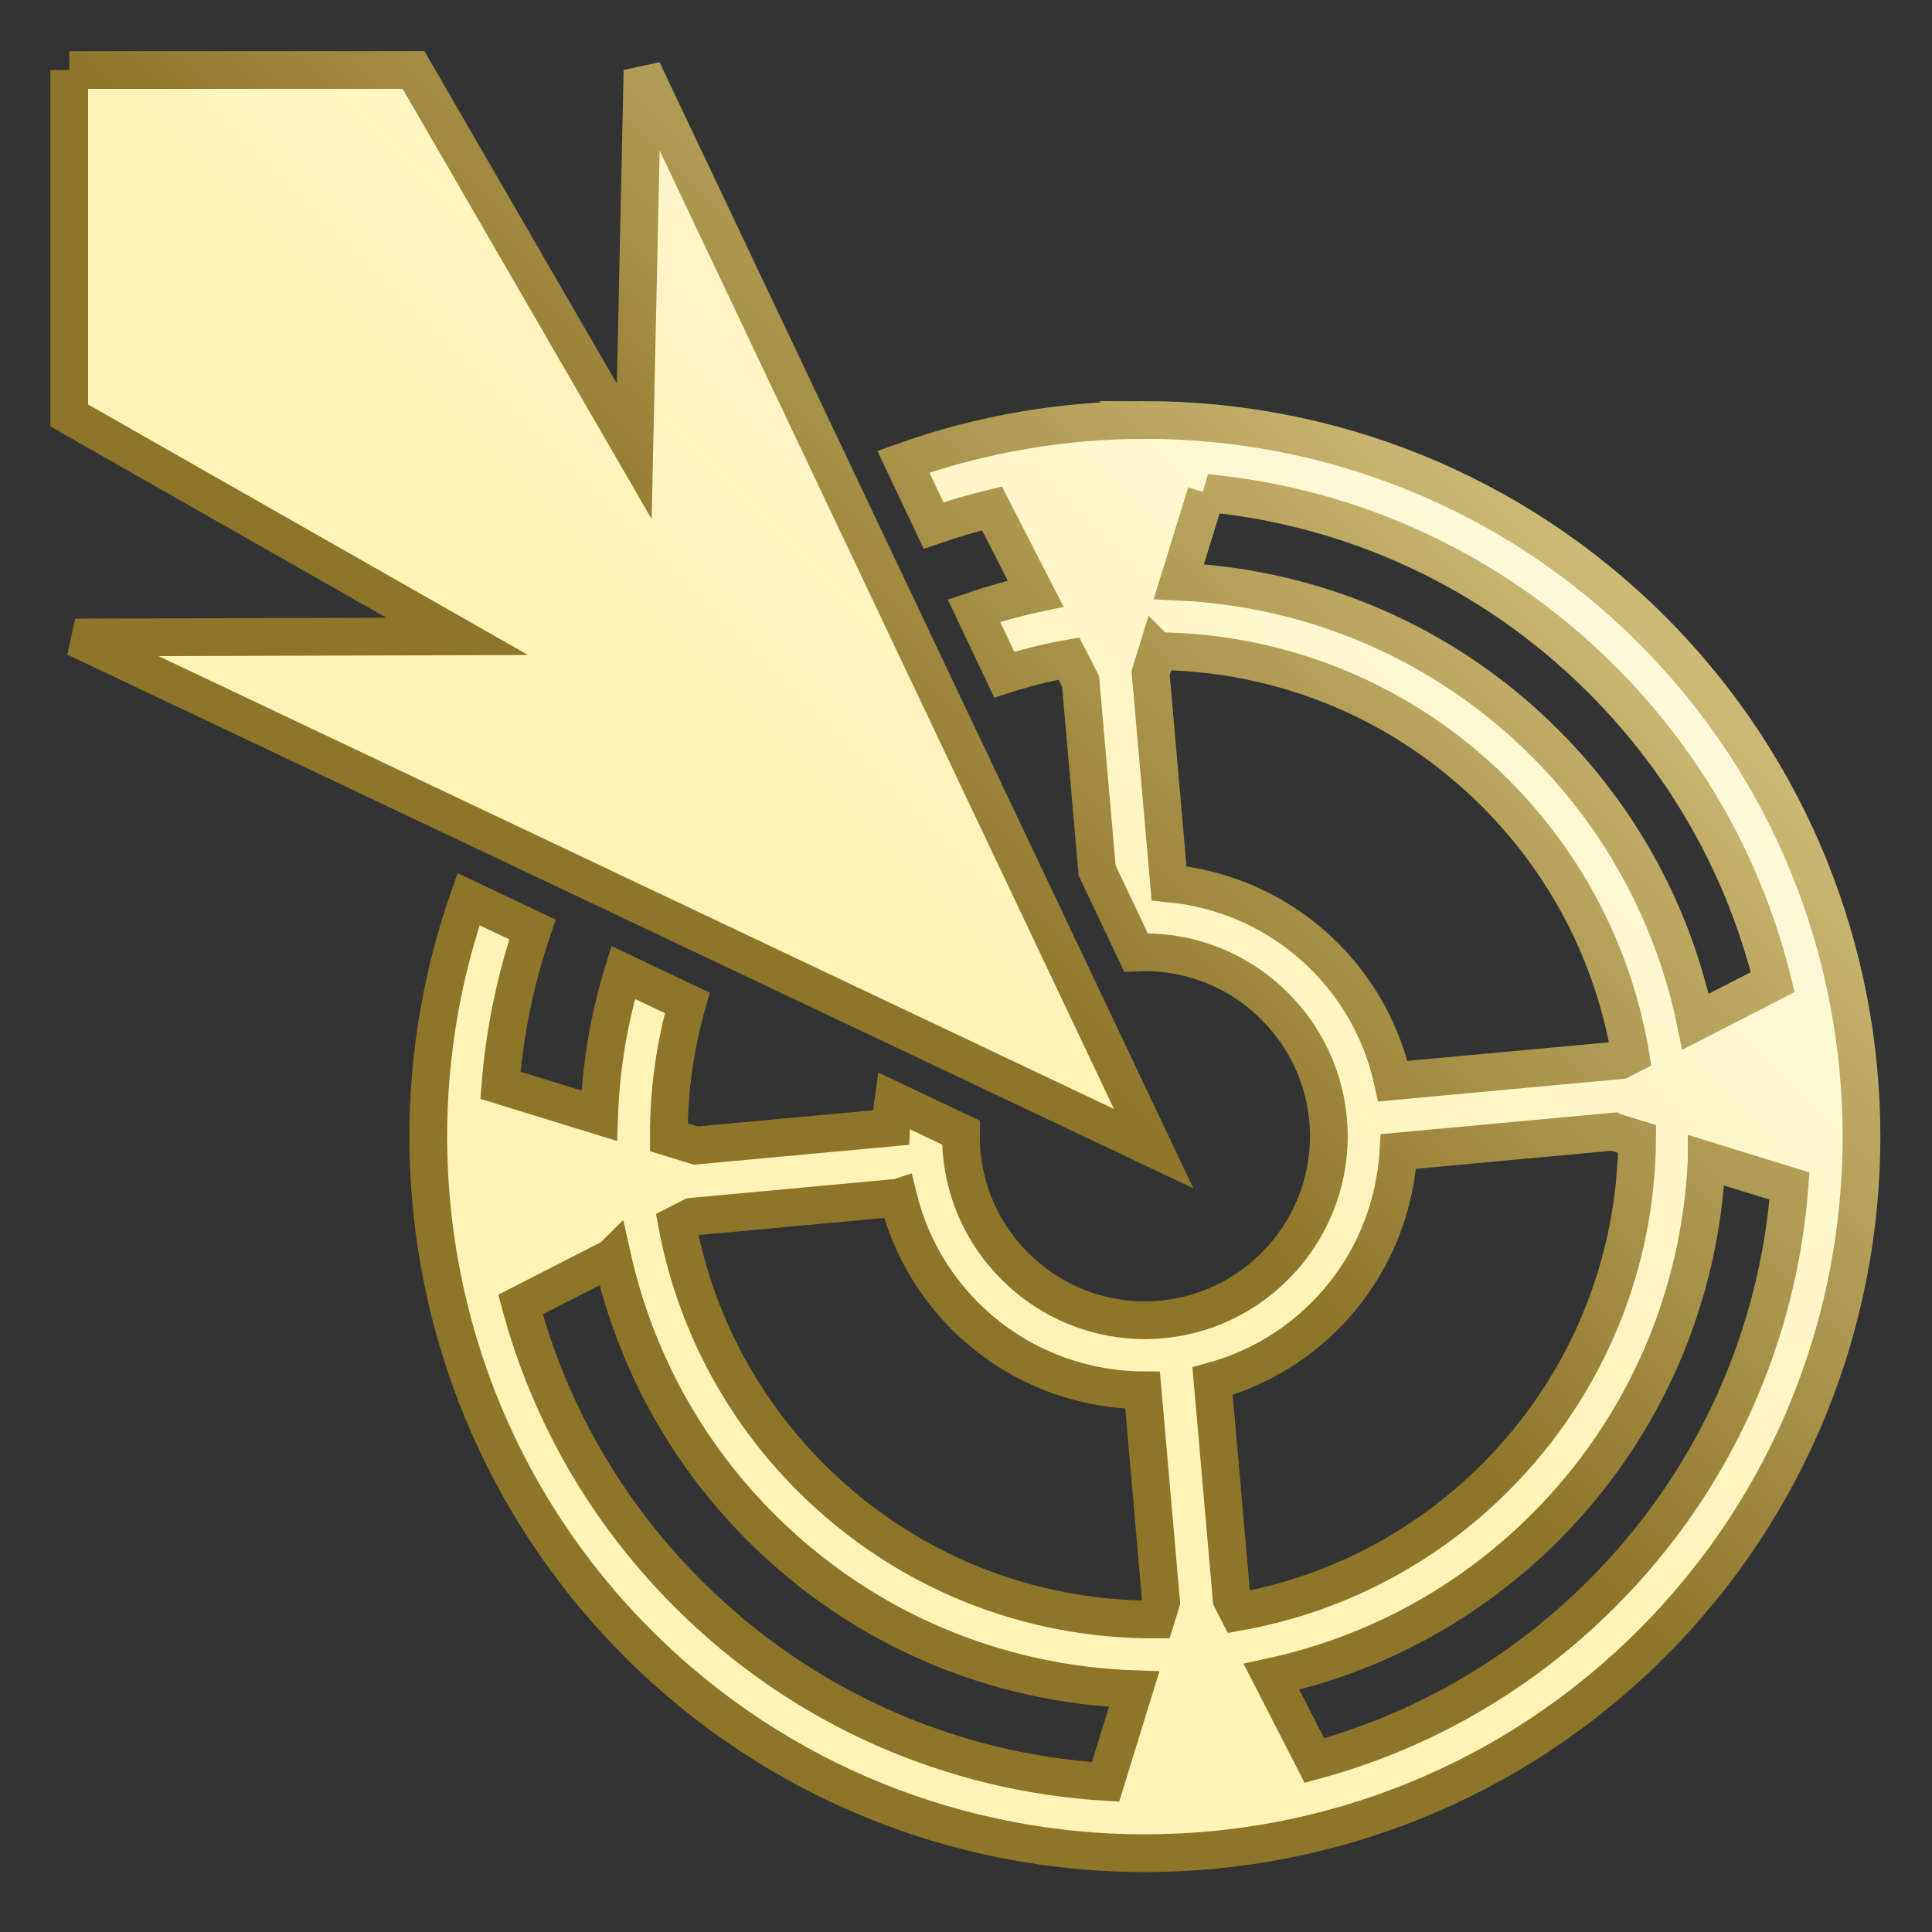 <svg xmlns="http://www.w3.org/2000/svg" viewBox="0 0 512 512" style="height: 512px; width: 512px;">
			<rect x="0" y="0" width="512" height="512" fill="#333333" stroke="none"/>
			<defs>
				
				<linearGradient id="bg-gradient" x1="0" x2="1" y1="1" y2="0">
			<stop offset="50%" stop-color="rgb(255, 243, 181)" stop-opacity="1"></stop>
			<stop offset="100%" stop-color="rgb(255, 255, 255)" stop-opacity="1"></stop>
		</linearGradient>
				<linearGradient id="stroke-gradient" x1="0" x2="1" y1="1" y2="0">
			<stop offset="50%" stop-color="rgb(141, 118, 42)" stop-opacity="1"></stop>
			<stop offset="100%" stop-color="rgb(255, 243, 181)" stop-opacity="1"></stop>
		</linearGradient>
			</defs>
			<g
		class="" transform="translate(0,0)" style=""><path d="M18.35 18.55v91.552l102.82 58.544-101.203.305 285.76 135.443L170.27 18.637l-2.186 100.974-58.49-101.06H18.35zm285.058 92.75c-21.68 0-43.36 3.692-64.013 11.055l8.02 16.918c5.095-1.76 10.254-3.288 15.464-4.554l11.565 22.577c-5.513 1.186-10.967 2.71-16.34 4.533l8.04 16.96c5.627-1.812 11.348-3.245 17.128-4.263l3.09 6.032 4.385 50.13 10.3 21.726c.782-.038 1.566-.06 2.35-.06 12.445 0 24.89 4.777 34.438 14.326 19.098 19.098 19.1 49.777.002 68.875-19.098 19.097-49.78 19.098-68.877 0-9.797-9.798-14.553-22.644-14.298-35.41l-17.9-8.483c-.332 2.372-.554 4.757-.635 7.147l-51.738 4.778-7.142-2.203c-.048-11.992 1.588-23.986 4.89-35.612l-17.01-8.062c-3.777 12.374-5.898 25.148-6.347 37.972l-26.163-8.078c1.11-13.985 3.942-27.857 8.48-41.284l-16.94-8.03c-23.33 66.74-8.356 143.966 44.923 197.245 74.11 74.11 194.547 74.11 268.656.002 74.11-74.11 74.107-194.546-.002-268.654-37.054-37.054-85.69-55.582-134.326-55.582zm16.244 19.34c38.255 3.63 75.53 20.115 104.87 49.456 22.975 22.975 38.064 50.816 45.275 80.18l-20.453 10.48c-5.624-27.06-18.91-52.83-39.877-73.795-26.918-26.917-61.753-41.19-97.07-42.82l7.255-23.5zm-12.94 41.923c32.42.29 64.75 12.82 89.54 37.61 19.642 19.643 31.567 44.023 35.828 69.427l-2.648 1.357-60.305 5.57c-2.665-12.13-8.68-23.66-18.078-33.058-11.496-11.496-26.173-17.953-41.245-19.376l-4.877-55.754 1.783-5.778zM427.58 299.894l6.277 1.937c-.243 32.483-12.768 64.893-37.605 89.73-19.303 19.304-43.184 31.156-68.113 35.604l-1.745-3.406-5.05-57.74c10.892-2.985 21.176-8.723 29.704-17.25 12.094-12.096 18.6-27.717 19.544-43.612l56.986-5.263zm24.707 7.626l21.955 6.78c-3.005 39.356-19.574 77.878-49.72 108.024-21.934 21.934-48.3 36.682-76.196 44.248l-11.37-22.195c26.588-5.774 51.877-18.967 72.51-39.602 26.965-26.964 41.23-61.875 42.82-97.254zm-214.234 9.88c2.84 11.51 8.735 22.408 17.697 31.37 12.966 12.966 29.982 19.514 47.045 19.666l4.904 56.084-1.436 4.65c-33.04.18-66.134-12.346-91.397-37.61-19.042-19.042-30.832-42.538-35.418-67.103l3.913-2.006 54.69-5.05zm-75.783 15.858c5.885 26.225 19.006 51.14 39.382 71.517 27.385 27.385 62.964 41.667 98.907 42.88l-7.583 24.566c-40.276-2.447-79.86-19.072-110.684-49.898-22.04-22.04-36.823-48.554-44.356-76.6l24.333-12.464z"
 fill="url(#bg-gradient)" fill-opacity="1" stroke="url(#stroke-gradient)" stroke-opacity="1" stroke-width="10" >[
s]*</path></g></svg>